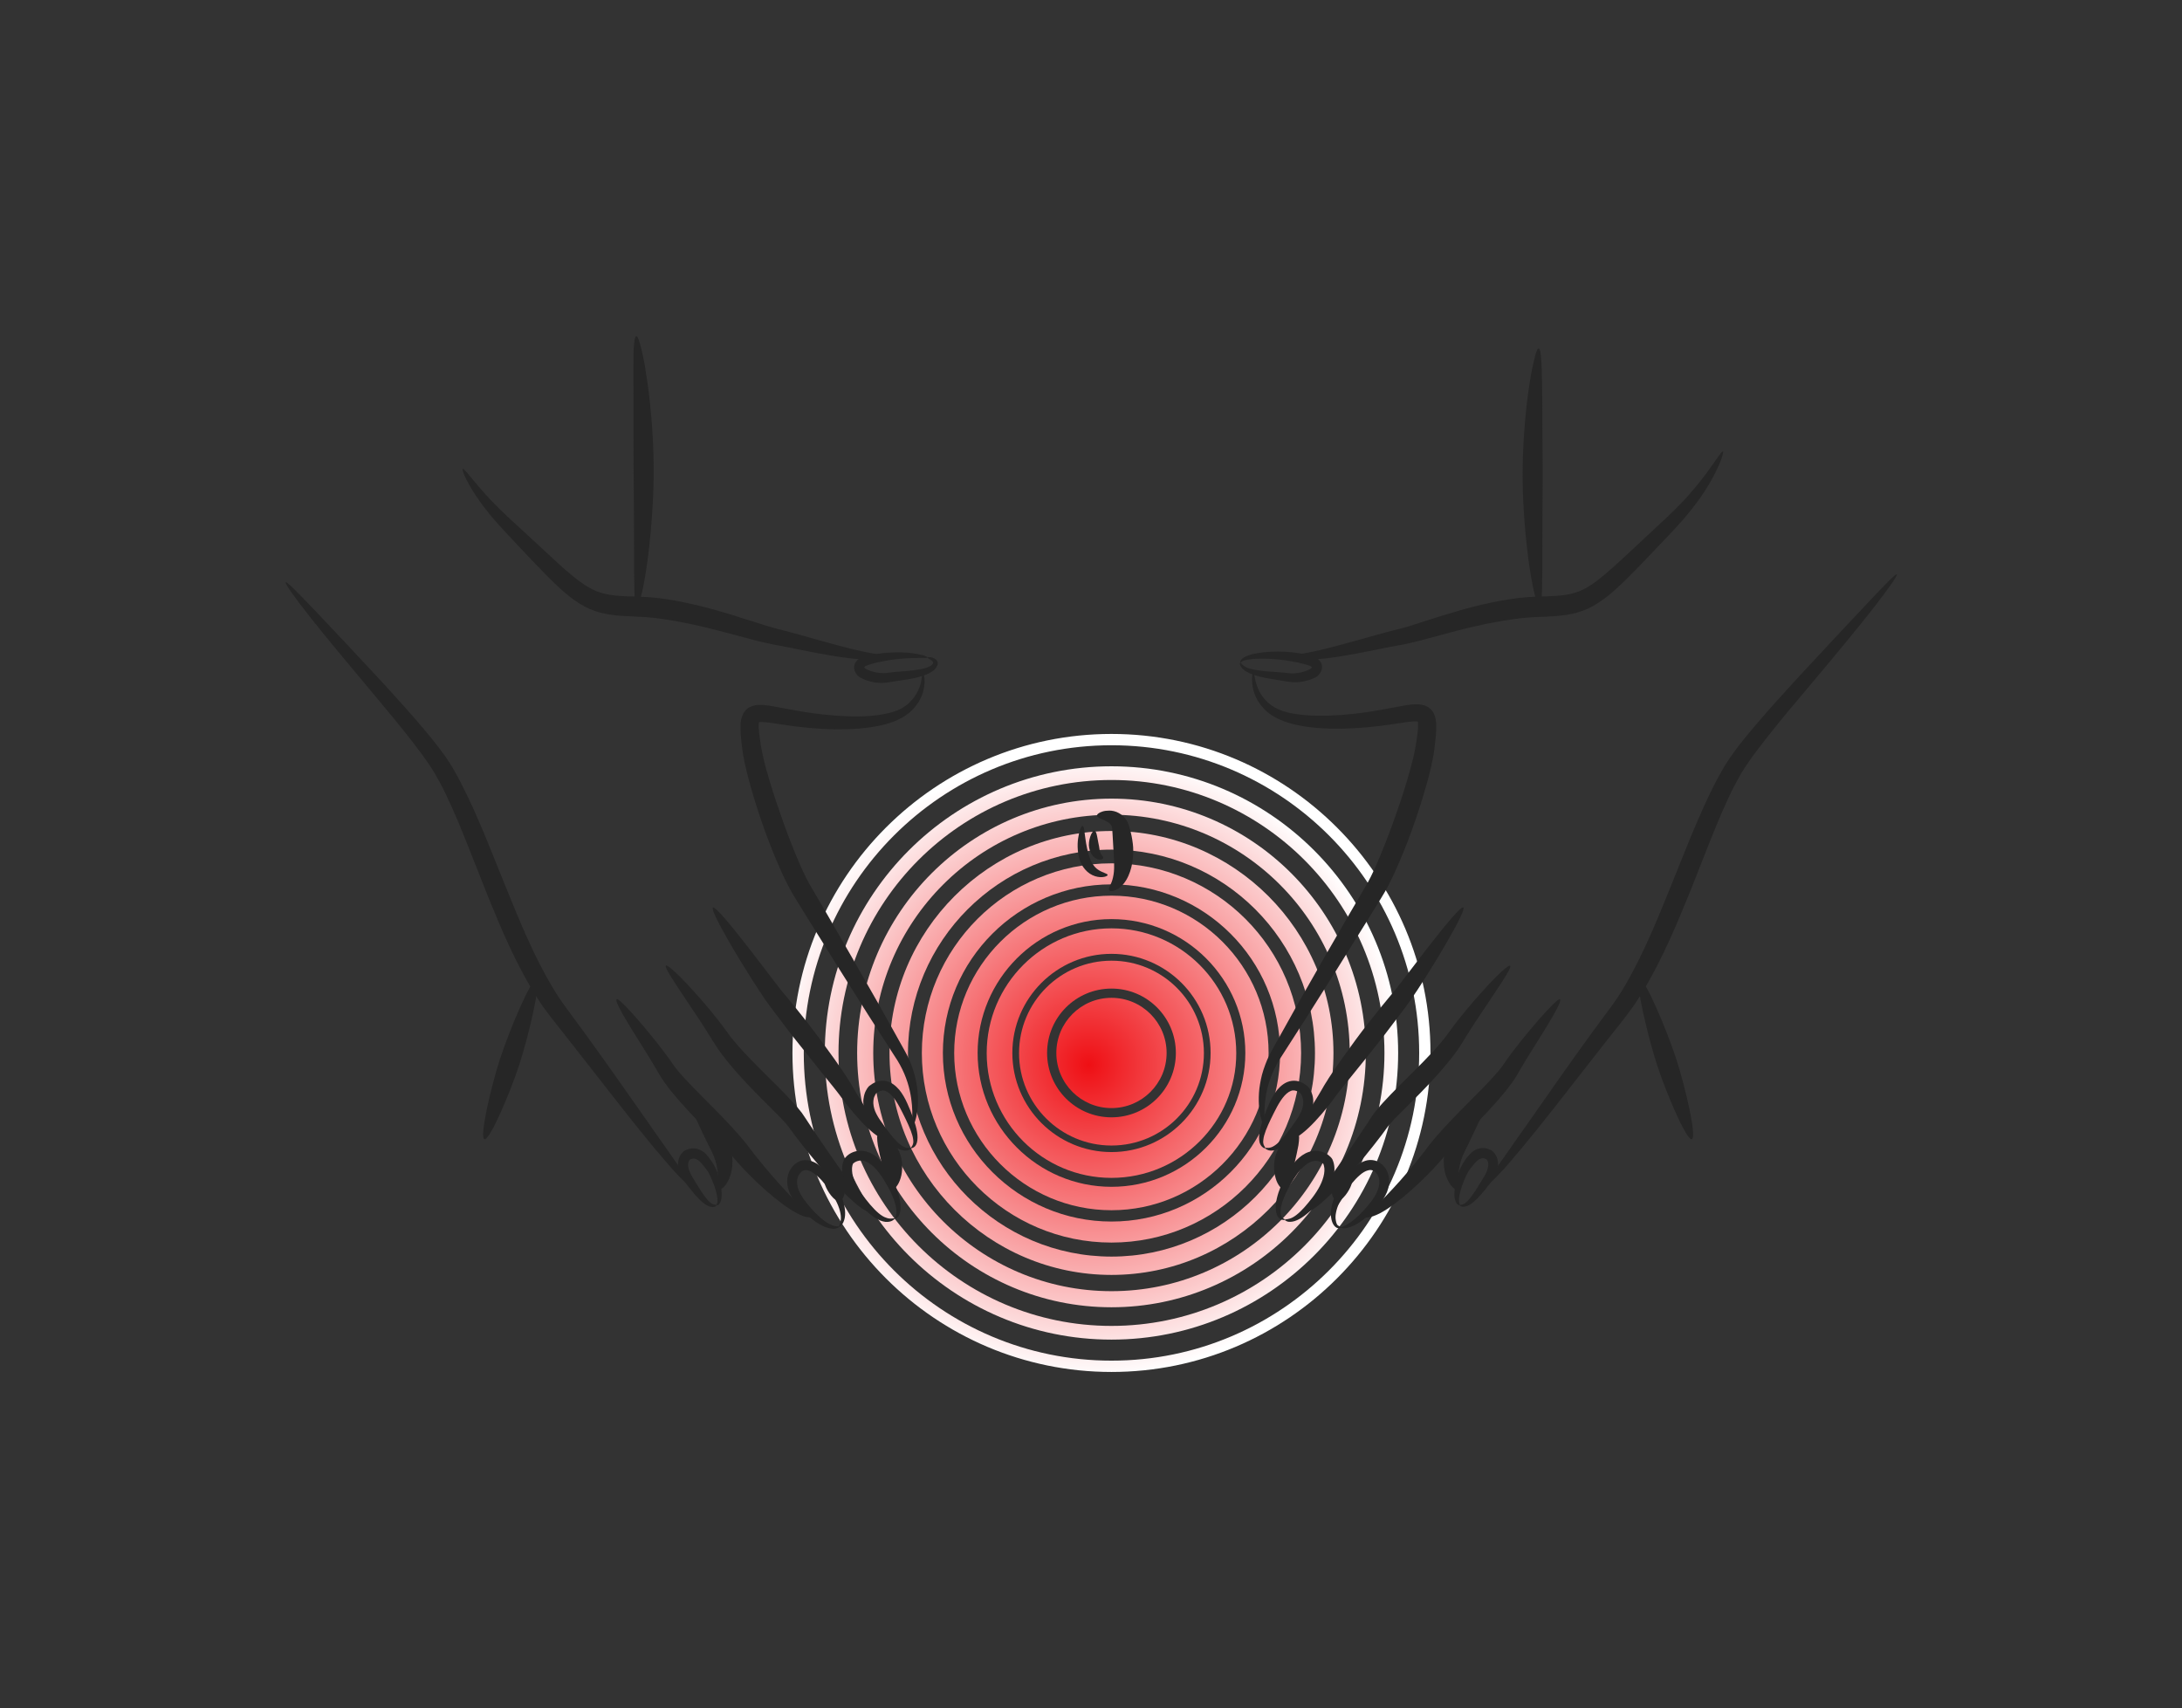 <?xml version="1.0" encoding="UTF-8"?>
<!-- Generator: Adobe Illustrator 27.9.0, SVG Export Plug-In . SVG Version: 6.00 Build 0)  -->
<svg xmlns="http://www.w3.org/2000/svg" xmlns:xlink="http://www.w3.org/1999/xlink" version="1.1" id="Layer_1" x="0px" y="0px" viewBox="0 0 1369.3 1072" style="enable-background:new 0 0 1369.3 1072;" xml:space="preserve">
<rect x="0" y="0" width="1369.3" height="1072" fill="#333333" stroke="none"/>
<style type="text/css">
	.st0{fill:url(#SVGID_1_);}
	.st1{fill:url(#SVGID_00000096039673558834542590000016351023065887990942_);}
	.st2{fill:url(#SVGID_00000158027035352858986280000015219445297609869961_);}
	.st3{fill:url(#SVGID_00000091703062698404964410000001942597450585670028_);}
	.st4{fill:url(#SVGID_00000183244332545773899050000002170909828720220605_);}
	.st5{fill:url(#SVGID_00000155834179575779211440000014392735681025782425_);}
	.st6{fill:url(#SVGID_00000084521476935422626600000014639254912170976191_);}
	.st7{fill:url(#SVGID_00000082370024464467400050000010430381763883689356_);}
	.st8{fill:url(#SVGID_00000085252440477917386120000007154226681075669127_);}
	.st9{fill:#262626;}
</style>
<g>
	<g>
		<g>
			<g>
				
					<radialGradient id="SVGID_1_" cx="683.292" cy="669.462" r="198.215" gradientTransform="matrix(0.992 0 0 0.992 5.393 4.221)" gradientUnits="userSpaceOnUse">
					<stop offset="0" style="stop-color:#EF4136"></stop>
					<stop offset="0" style="stop-color:#EF0F14"></stop>
					<stop offset="1" style="stop-color:#FFFFFF"></stop>
				</radialGradient>
				<path class="st0" d="M697.5,718.9c-32,0-58-26-58-58s26-58,58-58c32,0,58,26,58,58S729.6,718.9,697.5,718.9z M697.5,620.4      c-22.3,0-40.4,18.1-40.4,40.4s18.1,40.4,40.4,40.4s40.4-18.1,40.4-40.4S719.8,620.4,697.5,620.4z"></path>
			</g>
			<g>
				
					<radialGradient id="SVGID_00000182489945965301913740000008085911151087526558_" cx="683.293" cy="669.463" r="198.215" gradientTransform="matrix(0.992 0 0 0.992 5.393 4.221)" gradientUnits="userSpaceOnUse">
					<stop offset="0" style="stop-color:#EF4136"></stop>
					<stop offset="0" style="stop-color:#EF0F14"></stop>
					<stop offset="1" style="stop-color:#FFFFFF"></stop>
				</radialGradient>
				<path style="fill:url(#SVGID_00000182489945965301913740000008085911151087526558_);" d="M697.5,739.2      c-43.2,0-78.3-35.1-78.3-78.3c0-43.2,35.1-78.3,78.3-78.3c43.2,0,78.3,35.1,78.3,78.3C775.9,704,740.7,739.2,697.5,739.2z       M697.5,598.6c-34.3,0-62.2,27.9-62.2,62.2c0,34.3,27.9,62.2,62.2,62.2s62.2-27.9,62.2-62.2      C759.7,626.5,731.8,598.6,697.5,598.6z"></path>
			</g>
			<g>
				
					<radialGradient id="SVGID_00000003097750153740049050000009709539837975385769_" cx="683.293" cy="669.463" r="198.214" gradientTransform="matrix(0.992 0 0 0.992 5.393 4.221)" gradientUnits="userSpaceOnUse">
					<stop offset="0" style="stop-color:#EF4136"></stop>
					<stop offset="0" style="stop-color:#EF0F14"></stop>
					<stop offset="1" style="stop-color:#FFFFFF"></stop>
				</radialGradient>
				<path style="fill:url(#SVGID_00000003097750153740049050000009709539837975385769_);" d="M697.5,759.5      c-54.4,0-98.7-44.3-98.7-98.7s44.3-98.7,98.7-98.7s98.6,44.3,98.6,98.7S751.9,759.5,697.5,759.5z M697.5,576.8      c-46.3,0-84,37.7-84,84s37.7,84,84,84c46.3,0,84-37.7,84-84S743.9,576.8,697.5,576.8z"></path>
			</g>
			<g>
				
					<radialGradient id="SVGID_00000137120453040392500990000002050720042725929375_" cx="683.293" cy="669.463" r="198.215" gradientTransform="matrix(0.992 0 0 0.992 5.393 4.221)" gradientUnits="userSpaceOnUse">
					<stop offset="0" style="stop-color:#EF4136"></stop>
					<stop offset="0" style="stop-color:#EF0F14"></stop>
					<stop offset="1" style="stop-color:#FFFFFF"></stop>
				</radialGradient>
				<path style="fill:url(#SVGID_00000137120453040392500990000002050720042725929375_);" d="M697.5,779.8c-65.6,0-119-53.4-119-119      s53.4-119,119-119c65.6,0,119,53.4,119,119S763.1,779.8,697.5,779.8z M697.5,555c-58.4,0-105.8,47.5-105.8,105.8      s47.5,105.8,105.8,105.8c58.4,0,105.8-47.5,105.8-105.8S755.9,555,697.5,555z"></path>
			</g>
			<g>
				
					<radialGradient id="SVGID_00000127765398324867593340000011580139900193499070_" cx="683.293" cy="669.463" r="198.215" gradientTransform="matrix(0.992 0 0 0.992 5.393 4.221)" gradientUnits="userSpaceOnUse">
					<stop offset="0" style="stop-color:#EF4136"></stop>
					<stop offset="0" style="stop-color:#EF0F14"></stop>
					<stop offset="1" style="stop-color:#FFFFFF"></stop>
				</radialGradient>
				<path style="fill:url(#SVGID_00000127765398324867593340000011580139900193499070_);" d="M697.5,800.1      c-76.8,0-139.3-62.5-139.3-139.3c0-76.8,62.5-139.3,139.3-139.3c76.8,0,139.3,62.5,139.3,139.3      C836.8,737.6,774.3,800.1,697.5,800.1z M697.5,533.2c-70.4,0-127.7,57.3-127.7,127.7s57.3,127.7,127.7,127.7      c70.4,0,127.7-57.3,127.7-127.7S767.9,533.2,697.5,533.2z"></path>
			</g>
			<g>
				
					<radialGradient id="SVGID_00000060717729977233404550000004640379127907716029_" cx="683.293" cy="669.463" r="198.214" gradientTransform="matrix(0.992 0 0 0.992 5.393 4.221)" gradientUnits="userSpaceOnUse">
					<stop offset="0" style="stop-color:#EF4136"></stop>
					<stop offset="0" style="stop-color:#EF0F14"></stop>
					<stop offset="1" style="stop-color:#FFFFFF"></stop>
				</radialGradient>
				<path style="fill:url(#SVGID_00000060717729977233404550000004640379127907716029_);" d="M697.5,820.4      c-88,0-159.6-71.6-159.6-159.6s71.6-159.6,159.6-159.6c88,0,159.6,71.6,159.6,159.6S785.5,820.4,697.5,820.4z M697.5,511.3      c-82.4,0-149.5,67.1-149.5,149.5s67.1,149.5,149.5,149.5c82.4,0,149.5-67.1,149.5-149.5S780,511.3,697.5,511.3z"></path>
			</g>
			<g>
				
					<radialGradient id="SVGID_00000039813400224550703230000011233038673532295103_" cx="683.293" cy="669.462" r="198.214" gradientTransform="matrix(0.992 0 0 0.992 5.393 4.221)" gradientUnits="userSpaceOnUse">
					<stop offset="0" style="stop-color:#EF4136"></stop>
					<stop offset="0" style="stop-color:#EF0F14"></stop>
					<stop offset="1" style="stop-color:#FFFFFF"></stop>
				</radialGradient>
				<path style="fill:url(#SVGID_00000039813400224550703230000011233038673532295103_);" d="M697.5,840.7      c-99.2,0-179.9-80.7-179.9-179.9s80.7-179.9,179.9-179.9c99.2,0,179.9,80.7,179.9,179.9S796.7,840.7,697.5,840.7z M697.5,489.5      c-94.5,0-171.3,76.8-171.3,171.3s76.8,171.3,171.3,171.3s171.3-76.8,171.3-171.3S792,489.5,697.5,489.5z"></path>
			</g>
			<g>
				
					<radialGradient id="SVGID_00000147941674662226387930000005068373805771348654_" cx="683.293" cy="669.463" r="198.214" gradientTransform="matrix(0.992 0 0 0.992 5.393 4.221)" gradientUnits="userSpaceOnUse">
					<stop offset="0" style="stop-color:#EF4136"></stop>
					<stop offset="0" style="stop-color:#EF0F14"></stop>
					<stop offset="1" style="stop-color:#FFFFFF"></stop>
				</radialGradient>
				<path style="fill:url(#SVGID_00000147941674662226387930000005068373805771348654_);" d="M697.5,861      c-110.4,0-200.2-89.8-200.2-200.2s89.8-200.2,200.2-200.2c110.4,0,200.2,89.8,200.2,200.2S807.9,861,697.5,861z M697.5,467.7      c-106.5,0-193.1,86.6-193.1,193.1s86.6,193.1,193.1,193.1c106.5,0,193.1-86.6,193.1-193.1S804,467.7,697.5,467.7z"></path>
			</g>
		</g>
		<g>
			
				<radialGradient id="SVGID_00000166673232594652496030000016901319515741338018_" cx="683.293" cy="669.463" r="198.214" gradientTransform="matrix(0.992 0 0 0.992 5.393 4.221)" gradientUnits="userSpaceOnUse">
				<stop offset="0" style="stop-color:#EF4136"></stop>
				<stop offset="0" style="stop-color:#EF0F14"></stop>
				<stop offset="1" style="stop-color:#FFFFFF"></stop>
			</radialGradient>
			<circle style="fill:url(#SVGID_00000166673232594652496030000016901319515741338018_);" cx="697.5" cy="660.8" r="34.6"></circle>
		</g>
	</g>
	<g>
		<g>
			<g>
				<path class="st9" d="M695.9,558.5c-0.4-0.8,0.4-2,1.1-3.6c0.8-1.5,1.4-3.6,1.8-6c0.8-4.8,0.2-11.5-0.1-16.3      c-0.1-2.4-0.3-5.4-0.5-8.7c-0.3-4,0-4.7-1.1-6.3c-1-1.5-3.5-2.6-5.3-3.4c-1.9-0.8-3.2-1.4-3.4-2.2c-0.2-0.8,1.1-2,3.4-2.7      c1.2-0.4,2.7-0.6,4.4-0.6c1.7,0,3.9,0.4,6,1.6c2.1,1.1,4.2,3.2,5.4,5.6c0.3,0.6,0.5,1.2,0.7,1.8c0.2,0.6,0.4,1.3,0.5,1.6      c0.3,0.9,0.5,1.8,0.7,2.6c0.9,3.5,1.4,7,1.6,9.8c0.3,5.6-0.4,14-4.3,20.5c-1.9,3.2-4.5,5.6-6.9,6.4      C697.7,559.6,696.2,559.3,695.9,558.5z"></path>
			</g>
		</g>
		<g>
			<g>
				<path class="st9" d="M695.1,549.1c0.1,0.7-3.2,2.2-7.8,0.8c-2.3-0.7-4.6-2.2-6.3-4.2c-1.7-1.9-2.8-4.1-3.4-6      c-1.3-3.7-1.7-9.3-1-13.7c0.6-4.5,1.9-7.8,2.8-7.7c0.9,0.1,1.1,3.6,1.7,7.7c0.5,4.1,1.5,8.8,2.5,11.6c0.9,2.9,2.7,6.4,5.5,8.2      C691.8,547.7,695.1,548.2,695.1,549.1z"></path>
			</g>
		</g>
		<g>
			<g>
				<path class="st9" d="M692.3,538.4c0,0.4-0.5,0.8-1.3,1c-0.4,0.1-0.9,0.1-1.5,0c-0.6-0.1-1.2-0.3-1.8-0.7      c-2.6-1.5-3.9-4.6-4.2-6.6c-0.4-2-0.1-4.9,0.7-7.1c0.7-2.2,1.9-3.8,2.7-3.6c0.9,0.2,1.3,1.9,1.7,4c0.5,2.5,0.8,4.5,1.1,5.7      c0.2,1.4,0.4,3.1,0.9,4.2C691,536.6,692.4,537.5,692.3,538.4z"></path>
			</g>
		</g>
		<g>
			<g>
				<g>
					<g>
						<path class="st9" d="M436.3,746.2c-0.1,0.4-2.5-0.6-5.6-3.5c-3.1-2.8-7.3-7.2-12.1-12.8c-9.8-11.2-22.7-27.4-36.9-45.6        c-7.1-9.1-14.6-18.7-22.2-28.4c-3.8-4.8-7.7-9.7-11.5-14.6c-1.9-2.4-3.9-5-5.8-7.6c-2-2.6-3.7-5.3-5.4-8        c-13.7-21.7-22.8-44.2-30.4-62.7c-3.7-9.3-7.8-19.7-12.2-30.8c-4.4-11.1-9.1-22.8-14.7-34.3l-2.1-4.3l-2.3-4.2        c-1.5-2.9-3.1-5.5-4.8-8.1c-3.5-5.3-7.4-10.5-11.4-15.7c-8-10.3-16.4-20.3-24.3-29.8c-15.9-19-30.3-36.2-40.3-48.9        c-10-12.7-15.7-20.9-15-21.5c0.7-0.6,7.6,6.5,18.8,18.2c11.1,11.7,26.4,27.9,43.3,46.2c8.4,9.2,17.2,18.9,25.7,29.1        c4.3,5.1,8.5,10.4,12.5,16c2,2.9,3.9,5.8,5.5,8.8l2.5,4.4l2.3,4.5c6.1,11.9,11.1,23.7,15.7,34.8c4.5,11.1,8.7,21.5,12.4,30.7        c7.5,18.3,16.3,40.6,28.6,61.3c1.6,2.6,3.1,5.2,4.8,7.6c1.7,2.4,3.4,4.9,5.3,7.4c3.7,5,7.4,10.1,11.1,15.1        c7.3,10,14.3,20,21,29.4c13.2,18.8,25,35.7,33.6,47.9c4.2,6.1,7.8,10.8,10.2,14.1C435,744.3,436.5,745.7,436.3,746.2z"></path>
					</g>
				</g>
				<g>
					<g>
						<path class="st9" d="M449.6,756.3c0.1,0.2-0.2,0.6-1,1c-0.9,0.4-2.3,0.3-3.8-0.3c-3-1.2-5.9-4.1-8.8-7.4        c-1.4-1.7-2.9-3.5-4.3-5.3c-1.3-1.8-2.9-3.8-4.1-6.1c-1.2-2.3-2.1-4.9-2.1-7.8c0-2.9,1.2-5.8,3.4-7.7c0.7-0.7,1.7-1.1,2.2-1.2        c0.6-0.3,1.2-0.4,1.9-0.6c1.4-0.3,3-0.3,4.5,0.1c3.2,0.8,5.5,3,7.1,5.1c0.9,1.1,1.6,2.2,2.3,3.2l1,1.6c0.3,0.6,0.7,1.3,1,1.9        c1.2,2.4,1.9,4.8,2.6,7.2c1.2,4.6,1.7,9,1.2,12.3c-0.3,1.6-0.8,3-1.7,3.7C450.3,756.5,449.7,756.5,449.6,756.3        c-0.1-0.2,0.2-0.6,0.4-1.2c0.3-0.6,0.3-1.7,0.2-3c-0.3-2.7-1.3-6.6-3-10.7c-0.8-2-1.8-4.2-2.9-6.1c-0.3-0.5-0.6-0.8-0.9-1.3        l-1.1-1.4c-0.7-0.9-1.4-1.8-2.1-2.6c-1.4-1.6-2.9-2.6-4.1-2.8c-0.6-0.2-1.2-0.1-1.8,0c-0.6,0.1-1.6,0.6-1.2,0.4        c-0.7,0.6-1.2,1.6-1.3,3.1c-0.1,1.5,0.4,3.3,1.2,5.1c0.8,1.8,2,3.7,3.2,5.7c1.2,1.9,2.4,3.8,3.5,5.6c2.3,3.5,4.5,6.5,6.4,7.9        C447.8,756.4,449.4,755.9,449.6,756.3z"></path>
					</g>
				</g>
				<g>
					<g>
						<path class="st9" d="M526.5,769.8c0.1,0.2-0.3,0.7-1.3,1c-1,0.4-2.6,0.5-4.4,0.1c-3.7-0.7-8.2-3.3-12.5-6.8        c-2.1-1.8-4.3-3.7-6.3-5.9c-2.1-2.2-4-4.8-5.5-7.6c-3.2-5.6-3.7-13.5,1-18.7l-0.4,0.5c0.2-0.2,0.3-0.4,0.4-0.5        c1.1-1.3,2.5-2.3,4.2-3.1c1.7-0.7,3.8-0.9,5.6-0.6c3.8,0.7,6.7,2.8,9.1,5.1c1.3,1.1,2.3,2.4,3.4,3.7c1,1.3,2,2.6,2.9,3.9        c1.7,2.7,3.4,5.4,4.6,8.2c2.6,5.5,3.6,11.3,2.8,15.3c-0.4,2-1.2,3.6-2,4.5C527.4,769.9,526.5,770.1,526.5,769.8        c-0.1-0.3,1.2-2,1.2-5.5c0-3.5-1.5-8.3-4.4-13c-1.4-2.4-3.1-4.8-4.9-7.2c-0.9-1.2-1.9-2.3-2.8-3.4c-1-1-2-2.1-3.1-3        c-2.1-1.8-4.3-3.1-6.1-3.3c-1.8-0.3-3.2,0.5-4,1.5c0,0-0.1,0.1,0,0l-0.4,0.5c0,0-0.4,0.5-0.6,0.8c-0.2,0.4-0.4,0.8-0.6,1.2        c-0.3,0.9-0.6,1.8-0.6,2.9c-0.1,2.1,0.4,4.4,1.5,6.7c2.1,4.6,6.1,9,9.6,12.8c3.6,3.7,7.2,6.6,10.2,7.8        C524.3,770,526.3,769.5,526.5,769.8z"></path>
					</g>
				</g>
				<g>
					<g>
						<path class="st9" d="M561.4,764.7c0.1,0.2-0.3,0.6-1.2,1.2c-0.9,0.6-2.6,1.1-4.6,0.9c-4.2-0.5-8.6-3.7-12.8-7.6        c-4.1-4-8.5-8.7-11.5-14.5c-1.5-2.9-2.5-6.1-2.8-9.4c-0.1-1.6-0.1-3.3,0.3-4.9c0.2-0.8,0.4-1.6,0.8-2.5c0.2-0.5,0.5-1.1,1-1.5        c0.4-0.4,0.6-0.7,0.9-1c2.4-2.2,5.9-3.5,9.7-3.2c3.8,0.3,7.2,2.3,9.8,4.7c2.6,2.4,4.7,5.2,6.4,8.1c1.7,2.9,3.1,5.7,4.3,8.6        c2.4,5.7,3.8,11.3,3.4,15.6c-0.2,2.1-0.9,3.8-1.8,4.8C562.2,764.9,561.4,764.9,561.4,764.7c-0.1-0.2,0.4-0.6,0.7-1.5        c0.4-0.9,0.6-2.3,0.4-4.1c-0.4-3.6-2.1-8.5-4.9-13.6c-2.8-5.1-6.2-10.8-10.5-14.3c-2.1-1.7-4.4-2.9-6.4-2.9        c-2-0.1-3.9,0.7-5.1,1.7c-0.1,0.1-0.3,0.3-0.3,0.3c0,0,0,0,0,0c-0.1,0.3-0.3,0.8-0.4,1.2c-0.2,0.9-0.3,2-0.2,3.2        c0.1,2.3,0.8,4.8,1.9,7.3c2.1,5,6,9.8,9.4,13.9c3.5,4.1,7.1,7.4,10.1,8.3C559,765.4,561.2,764.2,561.4,764.7z"></path>
					</g>
				</g>
				<g>
					<g>
						<path class="st9" d="M571.7,720.5c0.1,0.2-0.3,0.6-1.2,1.1c-1,0.5-2.6,0.7-4.5,0.2c-3.8-1-7.8-4.3-11.5-8.2        c-1.9-2-3.8-4.1-5.6-6.3c-1.8-2.1-3.8-4.7-5.1-7.6c-1.4-2.9-2.2-6.2-2-9.5c0.2-1.6,0.5-3.2,1.1-4.7c0.3-0.7,0.7-1.4,1.1-2.1        c0.2-0.3,0.4-0.7,0.7-1c0.3-0.4,0.7-0.9,1.1-1.1c1.2-0.9,2.4-1.7,4-2.3c1.5-0.7,3.5-0.9,5.4-0.7c4,0.5,6.9,3.1,9.1,5.6        c2.1,2.6,3.7,5.5,5,8.4c1.3,2.9,2.4,5.6,3.4,8.4c2,5.4,3.5,10.6,3,14.8c-0.2,2.1-1.1,3.8-2.1,4.4        C572.4,720.7,571.8,720.6,571.7,720.5c-0.3-0.5,1.9-1.7,1.4-5.1c-0.3-3.3-2.3-8-4.7-13c-2.5-5-5.1-10.8-8.6-14.7        c-1.8-1.9-3.7-3.2-5.3-3.3c-1.6-0.2-3.3,0.7-4.7,1.8c-0.1,0.1,0,0-0.1,0.1c-0.1,0.1-0.2,0.3-0.3,0.5c-0.2,0.4-0.4,0.7-0.6,1.2        c-0.4,0.8-0.6,1.8-0.7,2.8c-0.2,2,0.2,4.3,1.1,6.6c1,2.3,2.3,4.5,4,6.8c1.6,2.3,3.2,4.5,4.8,6.6c3.1,4.1,6.3,7.4,9,8.8        C569.5,721,571.5,720,571.7,720.5z"></path>
					</g>
				</g>
				<g>
					<g>
						<path class="st9" d="M557.8,714c0.1,0.2,0,0.5-0.5,0.8c-0.6,0.3-1.5,0.3-2.4,0.1c-2-0.5-4.2-1.8-6.6-3.7        c-4.8-3.8-10.5-10-16.3-17.2c-1.4-1.8-2.9-3.7-4.3-5.7c-0.7-1.1-1.4-1.8-2.1-2.8c-0.7-0.9-1.5-1.9-2.2-2.8        c-3-3.8-6.1-7.6-9.2-11.4c-6.1-7.6-12-15-16.9-21.2c-2.4-3.1-5.1-6.6-7.9-10.4c-1.4-1.9-2.9-3.8-4.4-5.8c-1.5-2-3-3.9-4.6-6.3        c-6-8.7-11.6-17.8-16.8-26.3c-10.2-16.9-17.6-30.8-16.2-31.7c1.4-1,11.5,11.2,23.5,26.7c6,7.8,12.5,16.3,18.7,24.4        c3.3,3.9,6.4,7.8,9.4,11.4c3,3.7,5.7,7.2,8.2,10.3c4.8,6.2,10.5,13.9,16.2,21.9c2.8,4,5.7,8.1,8.4,12.3c0.7,1.1,1.3,2.1,2,3.2        c0.6,1.1,1.4,2.3,1.9,3.2c1.1,2,2.3,4,3.5,5.9c4.7,7.7,9.1,14.4,12.5,18.9c1.7,2.2,3.1,4,4.2,4.9        C556.9,713.7,557.5,713.7,557.8,714z"></path>
					</g>
				</g>
				<g>
					<g>
						<path class="st9" d="M546.8,760.1c0,0.2-0.3,0.4-0.9,0.4c-0.6,0-1.4-0.2-2.3-0.6c-1.8-0.8-4.1-2.4-6.6-4.5        c-5.1-4.3-11.5-10.8-18.2-18.4c-6.7-7.6-13.8-16.3-20.4-25c-1.6-2.1-3.4-4.8-4.6-6.2c-1.5-1.8-3.2-3.6-4.9-5.3        c-3.5-3.5-6.8-6.9-9.9-9.9c-6.1-6.2-13.8-13.9-21.2-22.9c-1.9-2.2-3.7-4.6-5.5-7c-1.8-2.4-3.5-5.2-5-7.5        c-2.9-4.8-6-9.5-8.9-14c-11.9-17.9-21.9-32.1-20.5-33.2c1.3-1.1,13.7,11.1,27.7,27.9c3.5,4.2,7,8.7,10.5,13.5        c3.2,4.6,6.7,8.6,10.5,12.7c7.5,8.1,15.3,15.5,21.4,21.7c3.1,3.1,6.4,6.5,9.9,10.3c1.8,1.9,3.5,4,5.3,6.3        c2,2.8,3.1,4.7,4.6,6.9c5.9,8.9,12.2,18,17.9,26.2c5.7,8.2,10.9,15.4,14.7,20.5c1.9,2.5,3.5,4.5,4.6,5.8        C546.2,759.2,546.8,759.6,546.8,760.1z"></path>
					</g>
				</g>
				<g>
					<g>
						<path class="st9" d="M510.2,762.9c0.2,0.4-0.9,1.2-2.9,1c-1.9-0.1-4.4-1-7.2-2.5c-5.5-2.9-12.3-8-19.4-14.2        c-3.5-3.1-7.1-6.5-10.7-10.1c-1.8-1.8-3.5-3.6-5.3-5.6l-2.6-2.9l-1.3-1.5l-1.1-1.3c-6.3-6.9-13.3-13.6-18.8-19.3        c-5.6-5.7-12.5-12.9-19.3-21.2c-1.7-2.1-3.4-4.2-5-6.6c-1.6-2.2-3.3-5.1-4.4-7.1c-2.5-4.4-5.3-8.8-7.9-13        c-10.5-16.7-19-30.4-17.3-31.6c1.2-0.8,12,10.8,24.5,26.4c3.1,3.9,6.3,8.1,9.5,12.6c1.7,2.5,2.8,4.1,4.4,6        c1.6,1.9,3.3,3.8,5,5.6c6.9,7.4,14,14.3,19.6,20c5.6,5.8,12.2,12.5,18.8,20.8c1.5,2,3,3.9,4.5,5.9c1.5,1.9,3,3.8,4.6,5.7        c3.1,3.8,6.2,7.4,9.2,10.8c6,6.8,11.6,12.7,15.9,16.5c2.1,1.9,3.9,3.3,5.1,4.1C509.3,762.3,510,762.5,510.2,762.9z"></path>
					</g>
				</g>
				<g>
					<g>
						<path class="st9" d="M519.4,731.2c1.4-1.1,4-0.1,6.1,2c2.1,2,3.7,4.7,4.4,6.8c1.3,4.2,0.5,12.9-3,13.6        c-3.4,0.7-7.9-6.3-9.1-9.9c-0.6-1.8-0.7-4.6-0.5-6.9C517.5,734.3,518,732.3,519.4,731.2z"></path>
					</g>
				</g>
				<g>
					<g>
						<path class="st9" d="M551.5,711c1.4-0.9,4.5,0.6,7.3,3.6c2.9,2.9,5.5,7.4,6.5,11c1,3.5,1.3,9.2-0.1,13.7        c-1.3,4.5-4,7.6-5.6,6.9c-1.6-0.7-2.2-3.7-3.3-7.2c-1-3.5-2.4-7.3-3.2-10c-0.7-2.7-1.5-6.6-2.2-10.2        C550.4,715.2,550,712,551.5,711z"></path>
					</g>
				</g>
				<g>
					<g>
						<path class="st9" d="M433.3,689.5c1.4-1.1,5.7,1.8,10.3,6.5c4.6,4.6,9.4,11.1,11.9,16.3c1.3,2.7,2.6,6,3.5,10.1        c0.8,4.1,0.9,8.5,0.1,12.3c-1.5,7.8-6.1,12.4-7.6,11.4c-1.5-0.9-0.4-6-1.3-11.9c-0.4-2.9-1.2-6-2.3-8.7        c-1.1-2.7-2.6-5.5-3.7-7.7c-2.2-4.5-5.4-11.1-7.9-16.8C433.7,695.3,431.9,690.5,433.3,689.5z"></path>
					</g>
				</g>
				<g>
					<g>
						<path class="st9" d="M579.2,422.4c0.4,0,1.1,2,1,5.8c-0.1,3.7-1.2,9.6-5.8,15.2c-1.1,1.4-2.4,2.7-3.9,4        c-1.6,1.2-3.3,2.5-5.2,3.4c-3.7,2-7.9,3.4-12.4,4.4c-8.9,2-18.8,2.6-29.2,2.5c-10.4-0.2-21.3-1.2-32.2-2.9        c-2.7-0.4-5.3-0.8-8-1.2c-1.3-0.2-2.6-0.3-3.8-0.4l-1.7-0.1c-0.5,0-0.8,0-1.2,0c-0.5,0.1-0.6,0.3-0.6,0.7l-0.1,1l0,1.7        c0.1,1.2,0.2,2.4,0.3,3.7c0.3,2.5,0.7,5.2,1.1,7.8l0.7,3.7c0.3,1.3,0.6,2.5,0.8,3.8c1.2,5,2.5,9.9,4,14.7        c2.9,9.6,6,18.6,8.9,26.8c3,8.1,6.4,17.3,10.6,26.7c1.1,2.3,2.1,4.7,3.3,7c1.1,2.3,2.3,4.4,3.8,6.9c2.8,4.8,5.7,9.7,8.6,14.7        c11.5,19.9,23.5,40.8,34.3,59.8c5.3,9.5,10.4,18.6,15,26.9c1.2,2,2.2,4.2,3.2,6.3c0.9,2.1,1.8,4.3,2.4,6.4        c1.4,4.2,2.1,8.2,2.6,11.9c0.8,7.4,0.2,13.3-0.7,17.3c-0.9,4-2,6-2.4,5.9c-0.4-0.1-0.2-2.3-0.1-6.2c0.1-3.9-0.1-9.5-1.6-16.2        c-1.5-6.7-4.4-14.2-9.6-21.8c-5.1-7.9-10.7-16.7-16.6-25.9c-11.7-18.5-24.5-38.8-36.6-58.4c-3-4.9-6-9.7-8.9-14.4        c-1.4-2.2-3-5-4.3-7.5c-1.3-2.5-2.5-5-3.7-7.5c-4.5-9.8-8.1-19.1-11.2-27.5c-3-8.4-6.1-17.6-8.9-27.6        c-1.4-5-2.7-10.2-3.9-15.6c-0.3-1.4-0.5-2.7-0.8-4.1c-0.2-1.4-0.4-2.8-0.6-4.2c-0.4-2.8-0.7-5.5-0.9-8.4        c-0.1-1.5-0.2-2.9-0.2-4.5l0-2.4c0.1-1,0.2-2.1,0.4-3.1c0.6-2.4,1.6-4.9,3.6-6.5c0.9-0.9,2.1-1.4,3.3-1.9        c1.2-0.4,2.6-0.7,3.7-0.7c1,0,2-0.1,2.9,0l2.4,0.2c1.5,0.2,3,0.4,4.4,0.7c2.7,0.5,5.4,1,8.2,1.5c10.5,2.1,20.9,3.6,30.9,4.3        c9.9,0.7,19.3,0.8,27.5-0.5c4.1-0.6,7.9-1.5,11.1-2.8c1.7-0.6,3-1.5,4.4-2.3c1.3-0.9,2.6-1.9,3.6-3c4.3-4.2,6-9,6.9-12.3        C578.5,424.4,578.7,422.4,579.2,422.4z"></path>
					</g>
				</g>
				<g>
					<g>
						<path class="st9" d="M557,412c0.1,0.4-1.4,1-4.2,1.5c-2.8,0.4-6.9,0.6-11.9,0.3c-10-0.6-23.6-2.9-38.6-6        c-3.7-0.7-7.5-1.5-11.4-2.3c-1.9-0.4-3.9-0.7-5.9-1.1c-2.1-0.4-4.2-0.9-6.2-1.3c-8.1-2-16.1-4.3-23.9-6.3        c-15.7-4.2-30.9-7.4-43.4-8.9c-3.1-0.3-6.5-0.7-9.9-0.8c-1.8-0.1-3.7-0.2-5.6-0.3c-1.9-0.1-4-0.2-6-0.3        c-4.1-0.3-8.5-0.8-13.1-2c-4.6-1.1-9.2-3.2-13.2-5.7c-8.1-5.1-14.6-11.6-20.8-17.8c-6.2-6.3-12.1-12.5-17.7-18.5        c-5.6-6-11-11.6-15.7-17.1c-4.7-5.5-8.5-10.7-11.5-15.3c-5.9-9.1-8.3-15.4-7.6-15.8c0.8-0.5,4.6,4.9,11.5,12.8        c3.5,4,7.7,8.6,12.7,13.4c4.9,4.8,10.8,10,16.8,15.6c6,5.6,12.3,11.4,18.7,17.3c6.4,5.8,12.9,11.5,19.5,15.3        c6.5,3.9,13.6,5,21.2,5.4c1.9,0.1,3.7,0.2,5.6,0.2c1.9,0.1,3.8,0.1,5.6,0.2c3.9,0.1,7.5,0.5,10.9,0.8        c13.6,1.6,29.4,5.4,45.2,10.2c7.8,2.5,15.7,5,23.5,7.4c1.9,0.6,3.8,1.1,5.6,1.6c2,0.5,3.9,1,5.9,1.5c3.9,1,7.7,2.1,11.4,3.1        c14.7,4.2,27.7,7.8,37.1,9.8c4.7,1,8.5,1.6,11.2,2C555.4,411.3,556.9,411.5,557,412z"></path>
					</g>
				</g>
				<g>
					<g>
						<path class="st9" d="M582,412.6c0.1-0.2,0.6-0.3,1.6-0.2c0.5,0.1,1,0.1,1.8,0.4c0.8,0.3,1.8,0.8,2.5,1.7        c0.7,0.9,0.9,2.3,0.1,3.5c-0.3,0.7-0.7,1.3-1.3,1.9c-0.4,0.5-0.9,0.9-1.5,1.3c-2.1,1.5-4.6,2.5-7.3,3.3        c-5.3,1.6-11.2,2.3-16.7,3.1c-1.4,0.2-2.8,0.5-4.1,0.7c-1.5,0.2-3.1,0.3-4.5,0.3c-2.9-0.1-5.7-0.6-8.1-1.4        c-1.1-0.3-2.2-0.8-3.3-1.3c-0.6-0.3-1.2-0.6-1.8-1c-0.3-0.2-0.6-0.4-1-0.8c-0.4-0.3-0.8-0.8-1.1-1.3c-0.3-0.5-0.5-0.8-0.7-1.3        c-0.2-0.5-0.4-0.9-0.5-1.5c-0.3-1.2-0.1-2.5,0.4-3.6c0.5-1.1,1.4-2.1,2.2-2.7c0.8-0.6,1.6-1,2.5-1.3c2.7-0.9,5.4-1.5,8.2-1.9        c5.5-0.9,11-1.2,15.9-1.1c4.9,0.1,9.1,0.7,12.1,1.4C580.5,411.4,582.1,412.3,582,412.6c-0.1,0.4-1.9,0.3-4.8,0.3        c-2.9,0-7,0.1-11.7,0.5c-4.7,0.4-9.9,1.2-14.9,2.3c-2.5,0.6-5,1.3-7.2,2.2c-0.3,0.1-0.7,0.3-0.8,0.5c-0.2,0.2-0.2,0.2-0.2,0.3        c0,0,0,0,0,0.1c0,0,0.1,0.1,0.1,0.2c0.1,0.1,0.2,0.3,0.2,0.3c0,0,0,0,0,0c0,0,0.2,0.2,0.4,0.3c0.3,0.2,0.7,0.4,1.1,0.6        c0.8,0.4,1.6,0.7,2.5,1c1.9,0.6,4.1,1.1,6.4,1.2c1.2,0.1,2.3,0.1,3.5-0.1c1.4-0.2,2.7-0.3,4.1-0.5c5.7-0.5,11.4-0.8,16.3-1.7        c2.4-0.4,4.7-1,6.4-1.9c0.4-0.2,0.9-0.4,1.1-0.7c0.2-0.1,0.4-0.3,0.6-0.5c0.4-0.4,0.6-1,0.4-1.5c-0.2-0.4-0.6-0.8-1-1.1        c-0.4-0.3-1-0.6-1.3-0.8C582.4,413.1,582,412.8,582,412.6z"></path>
					</g>
				</g>
			</g>
			<g>
				<g>
					<path class="st9" d="M304,714.9c-3.3-1.1,4.2-33.2,9.8-50.4c5.6-17.2,19.5-50.6,22.8-49.5c3.3,1.1-5.2,36.2-10.8,53.4       C320.2,685.6,307.3,716,304,714.9z"></path>
				</g>
			</g>
			<g>
				<g>
					<path class="st9" d="M399.3,211c0.9-0.1,2,3.1,3.3,8.5c0.6,2.7,1.4,5.9,2,9.5c0.6,3.6,1.2,7.6,1.8,11.8       c2.4,16.9,3.8,37.7,3.8,52.4c0.2,14.7-1.1,36.8-3.4,55c-2.2,18.2-5.5,32.6-7.3,32.4c-1.7-0.2-1.5-14.8-1.6-33       c0-18.2-0.2-39.9-0.3-54.4c0-14.5-0.1-34.9-0.1-51.9c0-4.2,0-8.2,0-11.9c0-3.6,0-6.9,0.1-9.6       C397.9,214.5,398.4,211.1,399.3,211z"></path>
				</g>
			</g>
		</g>
		<g>
			<g>
				<g>
					<g>
						<path class="st9" d="M929.4,746.2c-0.2-0.4,1.3-1.9,3.8-5.2c2.4-3.4,6-8.2,10.3-14.3c8.7-12.3,20.6-29.4,34-48.5        c6.7-9.6,13.9-19.6,21.3-29.8c3.7-5.1,7.5-10.2,11.3-15.3c1.9-2.5,3.5-5,5.3-7.5c1.7-2.5,3.2-5.2,4.8-7.8        c12.2-21.2,21-43.7,28.6-62.3c3.8-9.3,7.9-19.9,12.6-31.2c4.7-11.3,9.9-23.3,16.2-35.3c1.6-3,3.4-6,5.1-9l2.9-4.4        c1-1.4,2-2.8,3-4.2c4.1-5.6,8.4-10.8,12.8-16c8.8-10.3,17.7-20.1,26.2-29.4c17.1-18.5,32.6-35,43.8-46.9        c11.2-11.9,18.2-19.2,18.9-18.6c0.7,0.5-5.1,8.9-15.2,21.8c-10.1,12.9-24.6,30.4-40.8,49.6c-8.1,9.6-16.6,19.7-24.8,30.1        c-4.1,5.2-8.2,10.5-11.9,15.8l-2.7,4l-2.5,4c-1.5,2.8-3.1,5.6-4.6,8.5c-5.8,11.5-10.6,23.4-15.1,34.6        c-4.5,11.3-8.6,21.8-12.3,31.2c-7.7,18.7-16.9,41.6-30.4,63.7c-1.8,2.7-3.4,5.5-5.4,8.2c-2,2.6-3.9,5.4-5.9,7.9        c-3.9,4.9-7.8,9.9-11.7,14.8c-7.7,9.9-15.3,19.6-22.5,28.8c-14.4,18.5-27.4,34.8-37.3,46.2c-4.9,5.7-9.2,10.1-12.3,13        C931.9,745.5,929.5,746.6,929.4,746.2z"></path>
					</g>
				</g>
				<g>
					<g>
						<path class="st9" d="M916.1,756.3c0.2-0.4,1.8,0.1,3.6-1.5c1.9-1.4,4.1-4.4,6.4-7.9c1.1-1.8,2.3-3.6,3.5-5.6        c1.2-2,2.4-3.8,3.2-5.7c0.8-1.8,1.2-3.7,1.2-5.1c-0.1-1.4-0.6-2.5-1.3-3.1c0.3,0.2-0.7-0.3-1.2-0.4c-0.6-0.1-1.2-0.2-1.8,0        c-1.2,0.2-2.7,1.2-4.1,2.8c-0.7,0.8-1.4,1.7-2.1,2.6l-1.1,1.4c-0.3,0.5-0.6,0.8-0.9,1.3c-1.1,1.9-2.1,4-2.9,6.1        c-1.7,4.1-2.7,8-3,10.7c-0.1,1.3-0.1,2.4,0.2,3C915.9,755.7,916.2,756.1,916.1,756.3c0,0.2-0.7,0.2-1.5-0.5        c-0.8-0.7-1.3-2.1-1.7-3.7c-0.5-3.3,0-7.6,1.2-12.3c0.6-2.3,1.4-4.7,2.6-7.2c0.3-0.6,0.7-1.3,1-1.9l1-1.6        c0.7-1.1,1.4-2.2,2.3-3.2c1.7-2.1,3.9-4.3,7.1-5.1c1.6-0.4,3.2-0.4,4.5-0.1c0.7,0.2,1.4,0.3,1.9,0.6c0.5,0.2,1.5,0.6,2.2,1.2        c2.2,1.9,3.3,4.8,3.4,7.7c0,2.9-0.9,5.5-2.1,7.8c-1.2,2.3-2.7,4.3-4.1,6.1c-1.4,1.9-2.8,3.7-4.3,5.3c-2.9,3.3-5.8,6.2-8.8,7.4        c-1.5,0.6-2.9,0.7-3.8,0.3C916.3,756.9,916,756.5,916.1,756.3z"></path>
					</g>
				</g>
				<g>
					<g>
						<path class="st9" d="M841.7,770.3c0-0.4,1.9-0.7,4.4-2.3c2.6-1.5,5.9-4.3,9.2-7.9c3.3-3.6,7-7.8,8.9-12.3        c1-2.2,1.5-4.5,1.4-6.6c0-1-0.3-2-0.6-2.8c-0.2-0.4-0.4-0.8-0.6-1.2c-0.2-0.3-0.6-0.8-0.6-0.8l0,0l-0.4-0.5        c-0.1-0.2-0.7-0.7-1.2-1c-1-0.6-2.2-0.9-3.8-0.4c-1.6,0.4-3.4,1.5-5.1,3c-3.5,3-6.7,7.2-9.5,11.3c-2.7,4.1-4.7,8.4-5.4,12.2        c-0.4,1.9-0.4,3.6-0.1,5c0.1,0.7,0.3,1.4,0.5,1.9c0.2,0.5,0.4,0.9,0.8,1.1C840.7,769.9,841.7,770,841.7,770.3        c0,0.2-0.8,0.7-2.7,0.3c-2.7-1.3-4-5.3-3.8-9.8c0.2-4.5,2-9.6,4.5-14.4c2.6-4.7,5.7-9.4,9.8-13.3c2-1.9,4.4-3.7,7.3-4.6        c2.9-1,6.4-0.5,8.8,1c1.1,0.8,2,1.4,3.1,2.8l-0.4-0.5c4.7,5.2,4.1,13,1.1,18.4c-1.4,2.7-3.2,5.2-5.2,7.3        c-1.9,2.2-3.9,3.9-5.9,5.7c-3.9,3.4-7.9,5.9-11.2,6.9C843.8,771.3,841.6,770.7,841.7,770.3z"></path>
					</g>
				</g>
				<g>
					<g>
						<path class="st9" d="M806.3,765.5c0.1-0.5,2.3,0,5.1-1.6c2.9-1.6,6.3-5,9.7-9.2c3.5-4.2,7-9.1,8.8-14.2        c0.9-2.5,1.4-5.1,1.2-7.3c-0.1-1.1-0.4-2.2-0.6-2.7c0,0,0,0,0,0c-0.1-0.1-0.3-0.3-0.4-0.4c-0.3-0.3-0.7-0.5-1-0.7        c-1.3-0.7-2.8-1.1-4.5-0.8c-1.7,0.2-3.6,1.1-5.4,2.6c-3.7,2.8-6.6,7.5-9.3,12c-2.6,4.5-4.7,9-5.7,13c-1.1,3.9-0.6,7.2,0.7,8.1        C805.7,764.8,806.3,765.3,806.3,765.5c-0.1,0.2-0.8,0.2-2.2-0.1c-1.3-0.4-2.5-1.9-3-3.7c-0.5-1.8-0.6-4-0.4-6.2        c0.5-4.6,2.3-9.7,4.7-14.7c2.4-4.9,5.2-10.3,9.9-14.3c2.3-2,5.1-3.6,8.2-4.1c3.1-0.6,6.3,0.2,8.6,1.5c0.7,0.4,1.4,0.8,2,1.4        c0.3,0.3,0.6,0.6,1,0.9c0.4,0.4,0.8,0.9,1.1,1.5c0.8,1.9,1.1,3.4,1.2,5.2c0.2,3.4-0.7,6.7-2,9.8c-2.6,6.1-6.9,11.1-10.9,15.1        c-4,4-8.2,7.3-12,8.5c-1.9,0.6-3.6,0.6-4.6,0.3C806.7,766.1,806.2,765.7,806.3,765.5z"></path>
					</g>
				</g>
				<g>
					<g>
						<path class="st9" d="M794,720.5c0.2-0.5,2.2,0.5,4.9-1c2.7-1.4,5.8-4.7,9-8.8c1.6-2,3.2-4.3,4.8-6.6c1.7-2.4,3-4.5,4-6.8        c0.9-2.3,1.3-4.6,1.1-6.6c-0.1-1-0.4-1.9-0.7-2.8c-0.2-0.4-0.4-0.8-0.6-1.2c-0.1-0.2-0.2-0.3-0.3-0.5c-0.1-0.1,0,0-0.1-0.1        c-1.4-1.1-3.1-1.9-4.7-1.8c-1.6,0.1-3.6,1.4-5.3,3.3c-3.5,3.9-6.1,9.7-8.6,14.7c-2.4,5-4.4,9.7-4.7,13        C792.2,718.8,794.3,720,794,720.5c-0.1,0.2-0.8,0.2-1.7-0.6c-1-0.7-2-2.4-2.1-4.4c-0.4-4.2,1.1-9.4,3-14.8        c1-2.7,2.1-5.5,3.4-8.4c1.3-2.9,2.9-5.8,5-8.4c2.1-2.5,5.1-5.1,9.1-5.6c1.9-0.2,3.8,0,5.4,0.7c1.6,0.6,2.8,1.4,4,2.3        c0.4,0.2,0.9,0.8,1.1,1.1c0.2,0.3,0.5,0.6,0.7,1c0.4,0.7,0.8,1.4,1.1,2.1c0.6,1.5,1,3,1.1,4.7c0.2,3.3-0.6,6.6-2,9.5        c-1.4,2.9-3.4,5.5-5.1,7.6c-1.8,2.2-3.7,4.4-5.6,6.3c-3.8,3.9-7.7,7.2-11.5,8.2c-1.9,0.5-3.5,0.3-4.5-0.2        C794.3,721.1,793.9,720.7,794,720.5z"></path>
					</g>
				</g>
				<g>
					<g>
						<path class="st9" d="M807.9,714c0.3-0.4,0.9-0.4,1.9-1.4c1-0.9,2.5-2.6,4.2-4.9c3.4-4.5,7.8-11.2,12.5-18.9        c1.2-1.9,2.3-3.9,3.5-5.9c0.5-1,1.3-2.2,1.9-3.2c0.7-1,1.3-2.1,2-3.2c2.7-4.2,5.6-8.3,8.4-12.3c5.7-8,11.3-15.7,16.2-21.9        c2.4-3.1,5.2-6.6,8.2-10.3c3-3.6,6.1-7.5,9.4-11.4c6.2-8.1,12.8-16.6,18.7-24.4c12-15.5,22.1-27.7,23.5-26.7        c1.4,1-6,14.9-16.2,31.7c-5.1,8.4-10.8,17.6-16.8,26.3c-1.6,2.3-3.2,4.3-4.6,6.3c-1.5,2-3,3.9-4.4,5.8        c-2.9,3.8-5.5,7.3-7.9,10.4c-4.8,6.2-10.7,13.6-16.9,21.2c-3,3.8-6.1,7.6-9.2,11.4c-0.7,0.9-1.5,1.9-2.2,2.8        c-0.7,0.9-1.3,1.7-2.1,2.8c-1.4,2-2.9,3.9-4.3,5.7c-5.8,7.3-11.5,13.4-16.3,17.2c-2.4,1.9-4.6,3.3-6.6,3.7        c-1,0.2-1.9,0.2-2.4-0.1C807.9,714.6,807.8,714.2,807.9,714z"></path>
					</g>
				</g>
				<g>
					<g>
						<path class="st9" d="M818.9,760.1c0-0.5,0.6-0.9,1.7-2.2c1.1-1.3,2.7-3.3,4.6-5.8c3.8-5.1,9-12.3,14.7-20.5        c5.7-8.2,12-17.3,17.9-26.2c1.5-2.3,2.6-4.2,4.6-6.9c1.8-2.3,3.6-4.4,5.3-6.3c3.5-3.8,6.9-7.3,9.9-10.3        c6.1-6.2,13.9-13.6,21.4-21.7c3.8-4.1,7.3-8.2,10.5-12.7c3.4-4.8,7-9.3,10.5-13.5c14-16.8,26.3-29,27.7-27.9        c1.4,1.1-8.6,15.3-20.5,33.2c-3,4.5-6,9.2-8.9,14c-1.5,2.4-3.2,5.2-5,7.5c-1.8,2.5-3.6,4.8-5.5,7c-7.4,9-15.1,16.8-21.2,22.9        c-3,3-6.4,6.4-9.9,9.9c-1.7,1.7-3.4,3.5-4.9,5.3c-1.2,1.4-3,4.1-4.6,6.2c-6.6,8.7-13.7,17.4-20.4,25        c-6.7,7.6-13.1,14.1-18.2,18.4c-2.6,2.1-4.8,3.7-6.6,4.5c-0.9,0.4-1.7,0.6-2.3,0.6C819.2,760.5,818.9,760.3,818.9,760.1z"></path>
					</g>
				</g>
				<g>
					<g>
						<path class="st9" d="M855.5,762.9c0.2-0.4,0.9-0.6,2.2-1.4c1.2-0.8,3-2.2,5.1-4.1c4.2-3.8,9.8-9.7,15.9-16.5        c3-3.4,6.1-7,9.2-10.8c1.5-1.9,3.1-3.8,4.6-5.7c1.5-2,3-3.9,4.5-5.9c6.5-8.2,13.2-15,18.8-20.8c5.5-5.7,12.7-12.6,19.6-20        c1.7-1.9,3.4-3.7,5-5.6c1.7-2,2.7-3.5,4.4-6c3.1-4.5,6.4-8.6,9.5-12.6c12.5-15.6,23.4-27.2,24.6-26.4        c1.7,1.1-6.7,14.8-17.3,31.6c-2.6,4.2-5.4,8.6-7.9,13c-1.1,2-2.8,5-4.4,7.1c-1.6,2.3-3.3,4.5-5,6.6        c-6.8,8.3-13.8,15.5-19.3,21.2c-5.5,5.7-12.5,12.4-18.8,19.3l-1.1,1.3l-1.3,1.5l-2.6,2.9c-1.7,1.9-3.5,3.8-5.3,5.6        c-3.6,3.6-7.2,7-10.7,10.1c-7.1,6.2-13.8,11.3-19.4,14.2c-2.8,1.4-5.3,2.3-7.2,2.5C856.4,764.2,855.3,763.3,855.5,762.9z"></path>
					</g>
				</g>
				<g>
					<g>
						<path class="st9" d="M846.3,731.2c1.4,1.1,1.9,3.1,2.2,5.5c0.2,2.4,0.1,5.1-0.5,6.9c-1.2,3.6-5.7,10.6-9.1,9.9        c-3.5-0.7-4.3-9.5-3-13.6c0.6-2.1,2.3-4.8,4.4-6.8C842.3,731.2,844.9,730.1,846.3,731.2z"></path>
					</g>
				</g>
				<g>
					<g>
						<path class="st9" d="M814.2,711c1.5,1,1.1,4.2,0.6,7.8c-0.7,3.6-1.5,7.5-2.2,10.2c-0.8,2.7-2.2,6.5-3.2,10        c-1.1,3.5-1.7,6.6-3.3,7.2c-1.6,0.7-4.4-2.4-5.6-6.9c-1.4-4.5-1.1-10.2-0.1-13.7c0.9-3.6,3.5-8,6.5-11        C809.7,711.6,812.8,710.1,814.2,711z"></path>
					</g>
				</g>
				<g>
					<g>
						<path class="st9" d="M932.4,689.5c1.4,1.1-0.4,5.9-3,11.6c-2.6,5.7-5.7,12.3-7.9,16.8c-1.1,2.2-2.6,5.1-3.7,7.7        c-1.1,2.8-1.9,5.8-2.3,8.7c-0.9,5.9,0.1,11-1.3,11.9c-1.4,1-6.1-3.6-7.6-11.4c-0.8-3.8-0.8-8.3,0.1-12.3        c0.9-4.2,2.3-7.5,3.5-10.1c2.5-5.3,7.3-11.7,11.9-16.3C926.7,691.3,931.1,688.4,932.4,689.5z"></path>
					</g>
				</g>
				<g>
					<g>
						<path class="st9" d="M786.5,422.4c0.5,0,0.7,2,1.5,5.4c0.9,3.3,2.6,8.2,6.9,12.3c1,1.1,2.3,2,3.6,3c1.4,0.8,2.7,1.7,4.4,2.3        c3.2,1.4,7,2.3,11.1,2.8c8.2,1.2,17.6,1.2,27.5,0.5c9.9-0.7,20.3-2.2,30.9-4.3c2.7-0.5,5.4-1,8.2-1.5c1.4-0.3,2.9-0.5,4.4-0.7        l2.4-0.2c0.9,0,1.9,0,2.9,0c1.1,0.1,2.5,0.4,3.7,0.7c1.1,0.5,2.4,1,3.3,1.9c2,1.6,3.1,4.1,3.6,6.5c0.2,1,0.3,2.1,0.4,3.1        l0,2.4c0,1.6-0.1,3-0.2,4.5c-0.3,2.9-0.5,5.6-0.9,8.4c-0.2,1.4-0.4,2.8-0.6,4.2c-0.3,1.4-0.5,2.7-0.8,4.1        c-1.1,5.4-2.4,10.6-3.9,15.6c-2.8,10-5.9,19.3-8.9,27.6c-3,8.4-6.7,17.6-11.2,27.5c-1.2,2.5-2.3,4.9-3.7,7.5        c-1.3,2.5-2.9,5.2-4.3,7.5c-2.9,4.7-5.9,9.6-8.9,14.4c-12.1,19.5-24.8,39.9-36.6,58.4c-5.9,9.2-11.5,17.9-16.6,25.9        c-5.2,7.7-8,15.1-9.6,21.8c-1.5,6.7-1.7,12.3-1.6,16.2c0,3.9,0.3,6.1-0.1,6.2c-0.4,0.1-1.5-1.9-2.4-5.9        c-0.9-4-1.5-9.9-0.7-17.3c0.5-3.7,1.2-7.7,2.6-11.9c0.7-2.1,1.5-4.2,2.4-6.4c1-2.1,2.1-4.3,3.2-6.3c4.6-8.2,9.7-17.3,15-26.9        c10.8-19.1,22.7-39.9,34.3-59.8c2.9-5,5.8-9.9,8.6-14.7c1.5-2.5,2.6-4.5,3.8-6.9c1.2-2.3,2.2-4.7,3.3-7        c4.1-9.4,7.6-18.5,10.6-26.7c2.9-8.1,6.1-17.2,8.9-26.8c1.4-4.8,2.8-9.7,4-14.7c0.3-1.2,0.6-2.5,0.8-3.8l0.7-3.7        c0.4-2.5,0.8-5.2,1.1-7.8c0.1-1.3,0.3-2.5,0.3-3.7l0-1.7l-0.1-1c0-0.4-0.1-0.6-0.6-0.7c-0.4,0-0.7,0-1.2,0l-1.7,0.1        c-1.2,0.1-2.5,0.2-3.8,0.4c-2.7,0.4-5.4,0.8-8,1.2c-10.9,1.7-21.9,2.7-32.2,2.9c-10.4,0.1-20.3-0.4-29.2-2.5        c-4.5-1-8.7-2.4-12.4-4.4c-1.9-0.9-3.6-2.2-5.2-3.4c-1.5-1.3-2.8-2.6-3.9-4c-4.6-5.6-5.7-11.5-5.8-15.2        C785.4,424.3,786.1,422.3,786.5,422.4z"></path>
					</g>
				</g>
				<g>
					<g>
						<path class="st9" d="M808.7,412c0.1-0.5,1.6-0.7,4.4-1.1c2.8-0.4,6.7-1.1,11.6-2.1c9.8-2.1,23.3-5.9,38.6-10.2        c3.8-1.1,7.8-2.2,11.9-3.2c2.2-0.5,4-1,5.9-1.5c2-0.6,3.9-1.1,5.9-1.8c8-2.5,16.3-5.3,24.6-7.7c16.5-5,33.1-8.6,47.4-9.7        c7.4-0.5,14.8-0.3,22.3-1.2c3.7-0.5,7.2-1.4,10.6-2.8c3.4-1.4,6.7-3.6,10.1-6.1c6.7-5.1,13.4-11.4,20-17.5        c6.6-6.2,13.2-12.3,19.4-18.1c6.3-5.8,11.9-11.2,16.8-16.6c4.8-5.4,8.9-10.4,12.2-14.8c6.5-8.8,10-14.7,10.8-14.3        c0.7,0.3-1.2,7-6.7,17c-2.7,5-6.3,10.7-10.9,16.7c-4.5,6-10.1,12.3-16,18.5c-5.9,6.2-12.1,12.7-18.4,19.3        c-6.4,6.5-12.8,13.2-20.2,19.2c-3.8,2.9-7.8,5.8-12.4,7.9c-4.5,2.1-9.3,3.3-13.8,4c-8.8,1.3-16.9,1.1-23.2,1.6        c-13.1,1-28.9,4.1-45.2,8.3c-8.2,2.2-16.6,4.4-24.8,6.6c-2.1,0.5-4.2,1-6.3,1.5c-2.1,0.5-4.4,0.9-6.3,1.2        c-4,0.7-8,1.5-11.8,2.3c-15.5,3.2-29.7,5.8-40.1,6.4c-5.2,0.3-9.4,0.2-12.3-0.2C810.2,413,808.7,412.4,808.7,412z"></path>
					</g>
				</g>
				<g>
					<g>
						<path class="st9" d="M778.5,415.8c0.2,0.1,0.3,0.5,0.9,1.1c0.6,0.6,1.5,1.3,2.9,2c2.8,1.2,7.3,1.9,12.4,2.4        c2.6,0.2,5.3,0.4,8.1,0.6c2.8,0.1,5.9,0.7,8.2,0.7c2.5,0,5-0.4,7.2-1.1c1.1-0.3,2.2-0.7,3.1-1.2c0.5-0.2,0.9-0.5,1.2-0.7        l0.4-0.3c0.1-0.1,0,0,0.1-0.1l0,0c0,0,0.1-0.2,0.2-0.3c0-0.1,0.1-0.2,0.1-0.2c0,0,0,0,0,0c0,0,0.1,0-0.2-0.2        c-0.2-0.2-0.6-0.4-0.8-0.5c-2.3-0.9-5-1.6-7.8-2.2c-5.6-1.2-11.6-2-17.1-2.3c-5.5-0.3-10.4-0.2-13.9,0.4c-1.7,0.3-3,0.6-3.8,1        C779,415.3,778.7,415.8,778.5,415.8c-0.2,0-0.4-0.8,0.4-1.8c0.8-1,2.2-1.8,4-2.5c3.6-1.4,8.8-2.2,14.5-2.5        c5.7-0.3,12.1,0,18.2,1c3,0.5,6,1.2,8.8,2.1c1,0.4,1.8,0.8,2.6,1.4c0.8,0.6,1.7,1.7,2.2,2.8c0.5,1.2,0.5,2.4,0.3,3.6        c-0.1,0.6-0.3,1-0.5,1.5c-0.2,0.4-0.4,0.7-0.7,1.2l-0.2,0.3c-0.3,0.4-0.8,0.9-1.1,1.2c-0.4,0.3-0.7,0.5-1,0.7        c-0.6,0.4-1.3,0.7-2,1c-1.3,0.6-2.7,1.1-4.1,1.4c-2.8,0.8-5.9,1.1-9.1,0.9c-3.3-0.3-5.8-0.9-8.6-1.3c-2.8-0.4-5.5-0.9-8.2-1.4        c-5.2-1-10-2.5-13-4.7c-1.5-1.1-2.5-2.4-2.8-3.5C777.8,416.4,778.3,415.7,778.5,415.8z"></path>
					</g>
				</g>
			</g>
			<g>
				<g>
					<path class="st9" d="M1061.7,714.9c-3.3,1.1-16.2-29.3-21.8-46.5c-5.6-17.2-14.1-52.3-10.8-53.4c3.3-1.1,17.2,32.3,22.8,49.5       S1065,713.8,1061.7,714.9z"></path>
				</g>
			</g>
			<g>
				<g>
					<path class="st9" d="M965.6,218.7c0.9,0.1,1.4,3.3,1.7,8.6c0.2,2.6,0.2,5.7,0.3,9.2c0.1,3.5,0.2,7.3,0.2,11.3       c0.1,16.2,0.2,35.7,0.3,49.5c-0.1,13.8-0.2,34.5-0.2,51.9c-0.1,17.3,0,31.2-1.7,31.5c-1.7,0.2-5-13.5-7.2-30.9       c-2.3-17.4-3.6-38.4-3.5-52.5c0-14.1,1.2-33.9,3.4-50c0.6-4,1.1-7.9,1.7-11.3c0.6-3.4,1.3-6.5,1.9-9.1       C963.6,221.7,964.7,218.6,965.6,218.7z"></path>
				</g>
			</g>
		</g>
	</g>
</g>
</svg>

